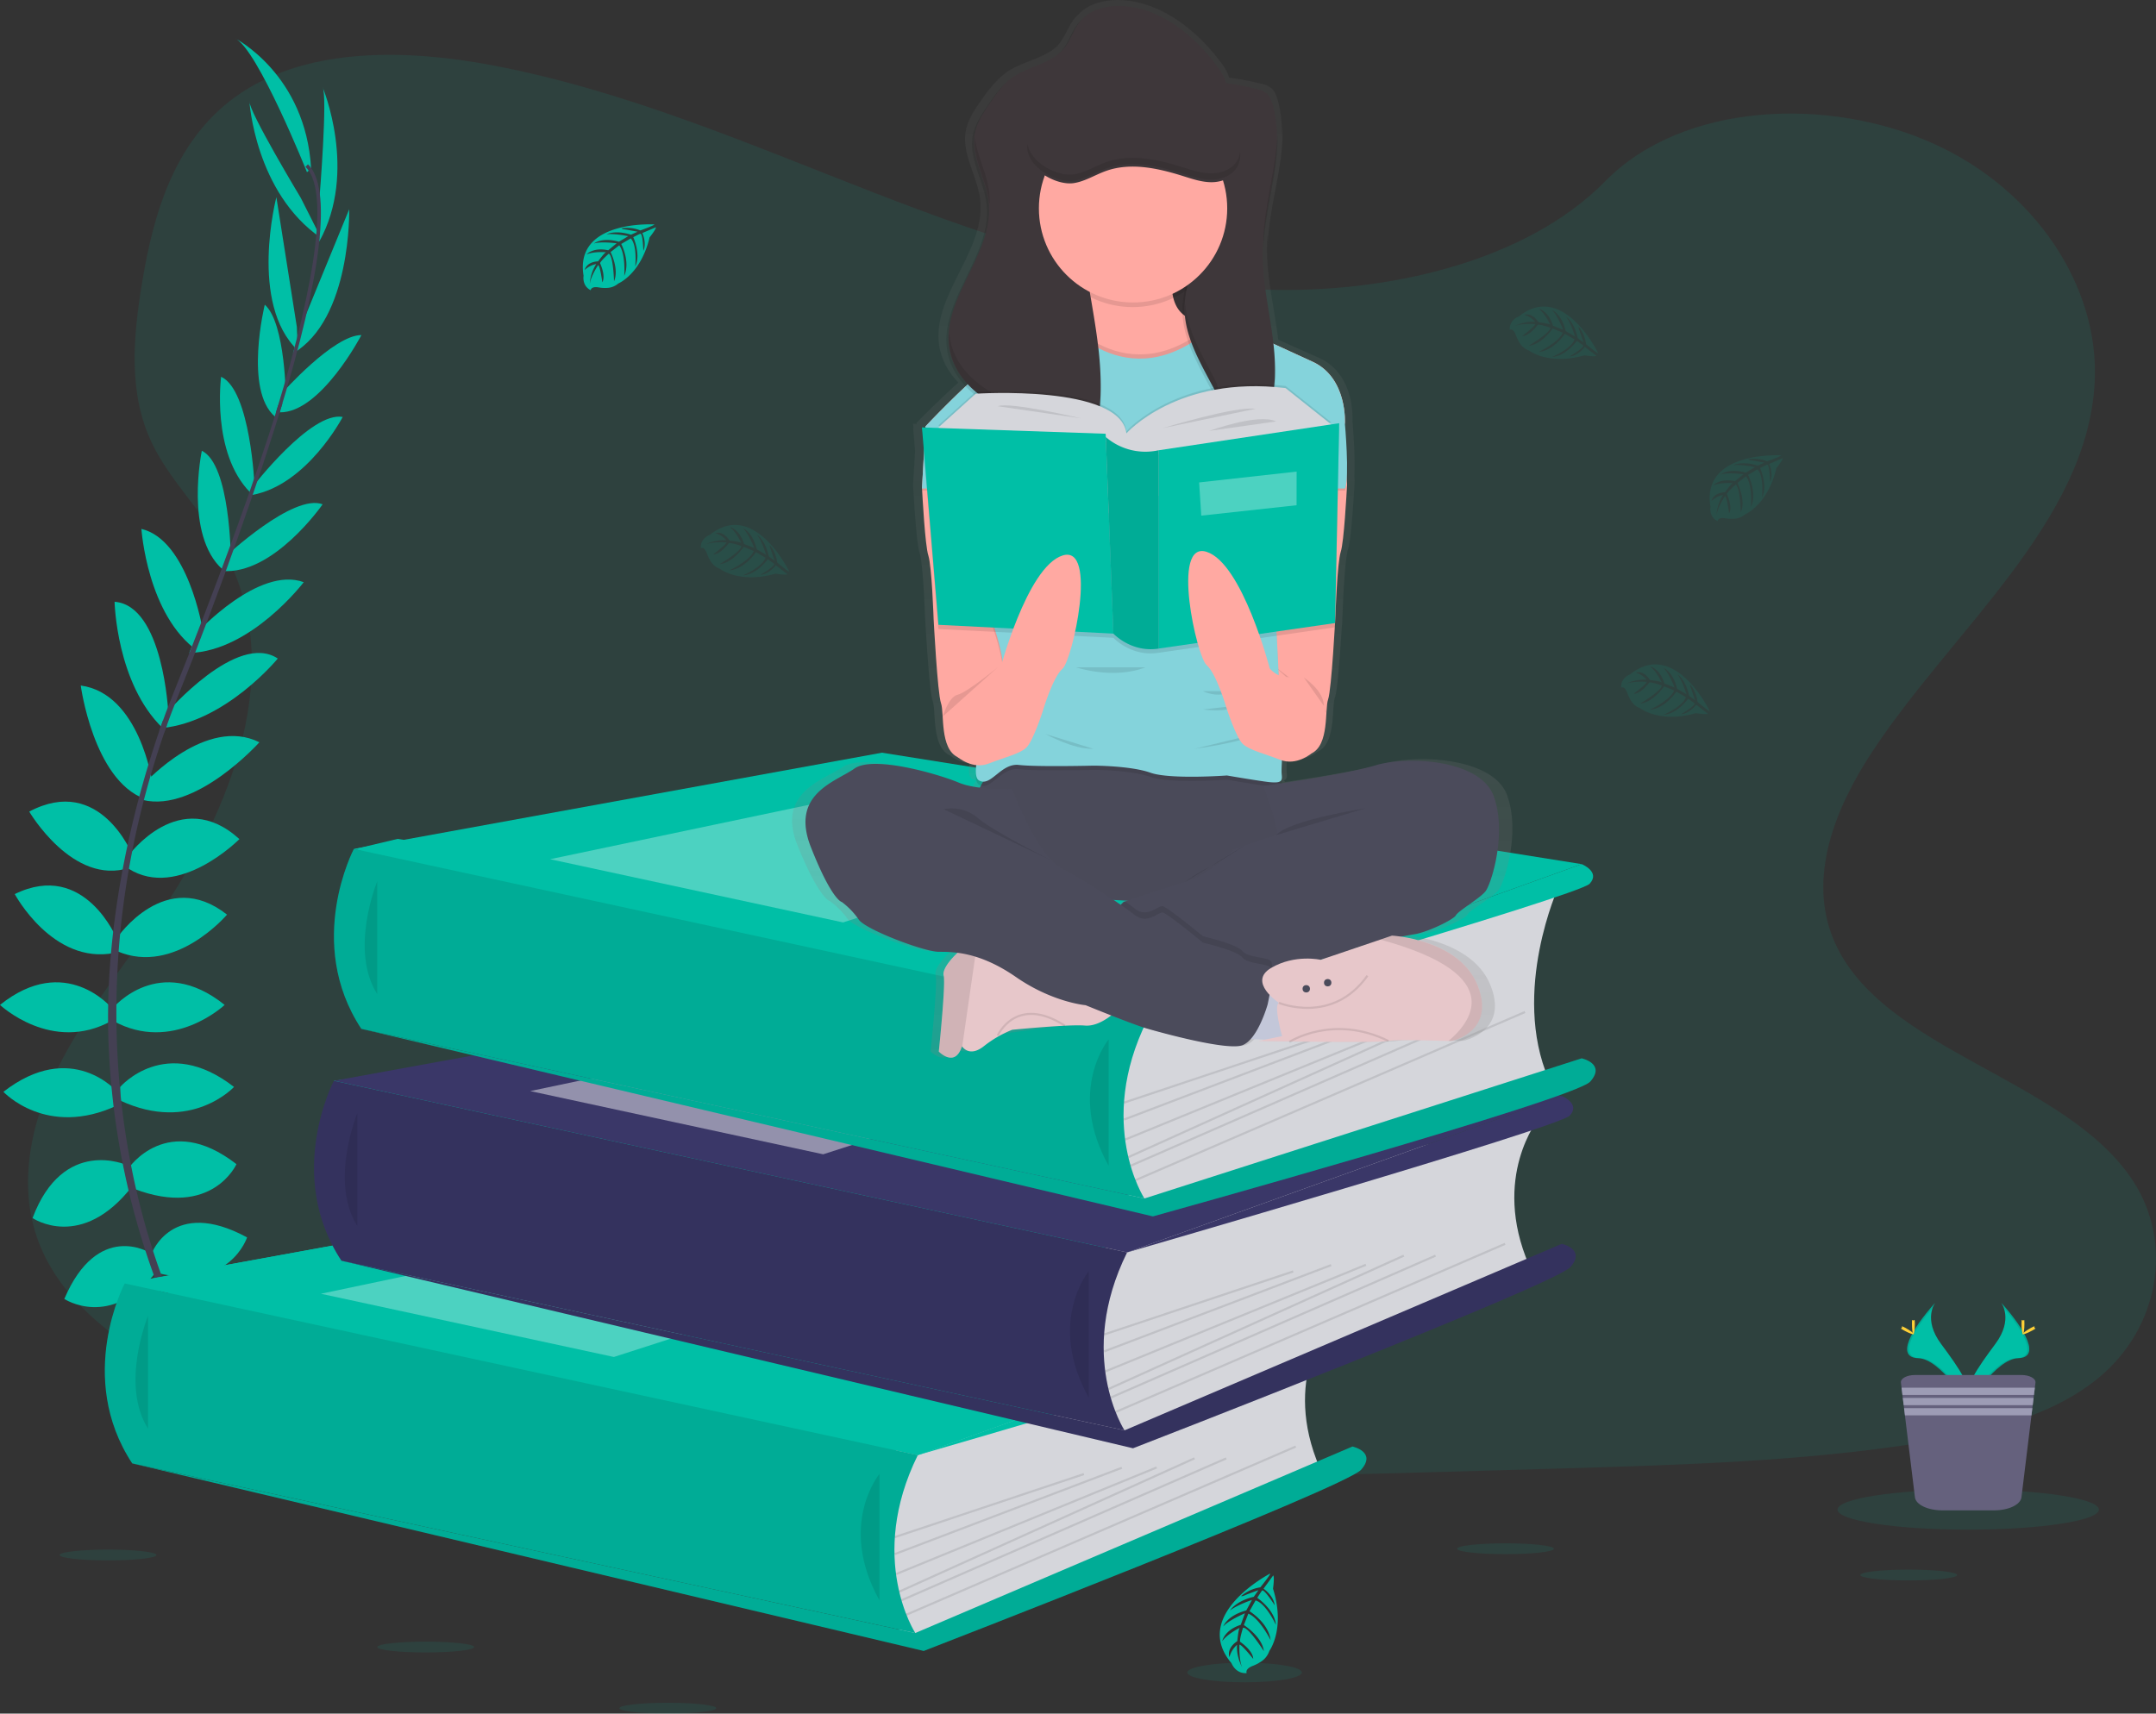 <svg width="1022.84" height="813.16" xmlns="http://www.w3.org/2000/svg">
 <rect width="100%" height="100%" fill="#333333" stroke="none"/>
 <defs>
  <linearGradient y2="-0" x2="0.5" y1="1" x1="0.5" id="3cf802be-0480-4c68-848a-073112220499">
   <stop stop-opacity="0.25" stop-color="gray" offset="0"/>
   <stop stop-opacity="0.12" stop-color="gray" offset="0.54"/>
   <stop stop-opacity="0.1" stop-color="gray" offset="1"/>
  </linearGradient>
 </defs>
 <title>book lover</title>
 <g>
  <title>Layer 1</title>
  <path id="svg_1" opacity="0.1" fill="#00bfa6" d="m599.86,137.42c-64.72,-2.25 -126.37,-23.14 -185.23,-46s-117.16,-48.19 -180.33,-60.3c-40.63,-7.79 -87.1,-8.89 -119.83,12.89c-31.51,21 -41.69,57.15 -47.16,90.73c-4.12,25.26 -6.54,51.84 4.75,75.49c7.83,16.42 21.74,30.22 31.35,46c33.47,54.72 9.82,122.2 -26.45,175.63c-17,25.07 -36.75,49 -49.87,75.66s-19.2,57.25 -7.72,84.47c11.39,27 38.52,47.24 67.9,61.49c59.69,28.95 130,37.23 198.61,41.92c151.83,10.39 304.46,5.89 456.69,1.39c56.34,-1.67 112.92,-3.36 168.34,-12.07c30.78,-4.84 62.55,-12.51 84.9,-31.05c28.36,-23.53 35.39,-63.38 16.39,-92.88c-31.89,-49.49 -120,-61.78 -142.32,-114.9c-12.26,-29.23 0.34,-61.79 18.16,-88.91c38.24,-58.16 102.33,-109.19 105.71,-175.67c2.32,-45.67 -28.5,-91.39 -76.14,-113c-49.93,-22.73 -119.19,-19.85 -156.01,17.64c-37.94,38.63 -104.6,53.45 -161.74,51.47z"/>
  <polygon id="svg_2" fill="#00bfa6" points="435.45 690.5 93.17 688.83 59.16 609.06 179.42 600.33 158.46 512.87 396.32 482.04 168.55 402.86 188.67 398.08 554.92 457.83 534.75 594.32 505.92 669.33 435.45 690.5"/>
  <path id="svg_3" fill="#00bfa6" d="m98.42,655.42s21,-3.36 33.6,11.48c0,0 -9.24,7.28 -29.12,-2.8l-4.48,-8.68z"/>
  <path id="svg_4" fill="#00bfa6" d="m96.22,655.09s-13.4,16.49 -6.8,34.85c0,0 10.92,-4.37 12.11,-26.63l-5.31,-8.22z"/>
  <path id="svg_5" fill="#00bfa6" d="m84.18,627.98s8.4,-15.41 42,6.16c0,0 -4.48,10.36 -19.32,9.52s-18.76,-7.56 -22.68,-15.68z"/>
  <path id="svg_6" fill="#00bfa6" d="m82.01,626.87s-17.43,-2 -19.12,37.9c0,0 11.05,2.29 18.9,-10.33s4.63,-19.7 0.22,-27.57z"/>
  <path id="svg_7" fill="#00bfa6" d="m71.86,595.04s9.8,-27.16 45.36,-7.84c0,0 -8.12,24.92 -41.72,17.08l-3.64,-9.24z"/>
  <path id="svg_8" fill="#00bfa6" d="m60.94,554.44s18.48,-27.44 51.24,-2c0,0 -11.48,25.76 -48.44,11.76l-2.8,-9.76z"/>
  <path id="svg_9" fill="#00bfa6" d="m57.02,515.8s21.56,-25.21 54,0c0,0 -20.44,22.12 -54,6.44l0,-6.44z"/>
  <path id="svg_10" fill="#00bfa6" d="m53.66,478.27s21.84,-26.32 52.92,-1.4c0,0 -24.64,23.24 -52.92,7.56l0,-6.16z"/>
  <path id="svg_11" fill="#00bfa6" d="m55.62,444.95s23,-33.88 52.08,-10.92c0,0 -24.64,29.12 -52.08,17.36l0,-6.44z"/>
  <path id="svg_12" fill="#00bfa6" d="m60.94,406.03s24.36,-33.6 52.64,-7.84c0,0 -28.84,29.12 -52.64,14l0,-6.16z"/>
  <path id="svg_13" fill="#00bfa6" d="m69.06,371.24s28.84,-31.58 54,-19c0,0 -30.05,33.54 -55.26,27.38l1.26,-8.38z"/>
  <path id="svg_14" fill="#00bfa6" d="m79.14,338.26s33.28,-38.68 52.64,-25.76c0,0 -24.52,30 -55,33l2.36,-7.24z"/>
  <path id="svg_15" fill="#00bfa6" d="m93.69,300.01s29.13,-31.58 50.41,-23.74c0,0 -24.92,32.76 -54.32,33.6l3.91,-9.86z"/>
  <path id="svg_16" fill="#00bfa6" d="m106.86,264.23s32.2,-30.24 46.2,-24.92c0,0 -23.24,33.6 -47.6,31.64l1.4,-6.72z"/>
  <path id="svg_17" fill="#00bfa6" d="m119.74,231.19s27.72,-36.13 42.85,-33.33c0,0 -16.81,32.21 -42.85,37l0,-3.67z"/>
  <path id="svg_18" fill="#00bfa6" d="m133.72,186.64s24.5,-27.69 37.74,-27.63c0,0 -19.34,37 -38.75,36.66l1.01,-9.03z"/>
  <path id="svg_19" fill="#00bfa6" d="m142,156.98l23.67,-57.68s1.18,52.14 -26.68,68.38l3.01,-10.7z"/>
  <path id="svg_20" fill="#00bfa6" d="m151.61,93.37s3.92,-48.17 1.4,-52.09c0,0 16.92,40.05 -1.56,73.37l0.16,-21.28z"/>
  <path id="svg_21" fill="#00bfa6" d="m70.94,594.4s-24.54,-15.21 -40.43,22c0,0 21.84,14.5 43.32,-12.51l-2.89,-9.49z"/>
  <path id="svg_22" fill="#00bfa6" d="m60.15,552.89s-30.1,-13.73 -44.7,25.12c0,0 23.25,16 47.44,-15.3l-2.74,-9.82z"/>
  <path id="svg_23" fill="#00bfa6" d="m55.62,518.11s-21.56,-25.21 -54,0c0,0 20.44,22.12 54,6.44l0,-6.44z"/>
  <path id="svg_24" fill="#00bfa6" d="m52.92,478.27s-21.84,-26.32 -52.92,-1.4c0,0 24.64,23.24 52.92,7.56l0,-6.16z"/>
  <path id="svg_25" fill="#00bfa6" d="m55.62,445.91s-15.32,-37.95 -48.62,-21.63c0,0 18,33.65 47.26,27.93l1.36,-6.3z"/>
  <path id="svg_26" fill="#00bfa6" d="m62.87,405.84s-15.23,-38.61 -49,-20.71c0,0 20.68,35.39 47.5,26.67l1.5,-5.96z"/>
  <path id="svg_27" fill="#00bfa6" d="m72.31,371.43s-6,-42.33 -34,-46.12c0,0 5.94,44.64 30.23,53.75l3.77,-7.63z"/>
  <path id="svg_28" fill="#00bfa6" d="m79.85,338.34s-2.34,-51 -25.49,-52.78c0,0 0.78,38.71 22.88,60l2.61,-7.22z"/>
  <path id="svg_29" fill="#00bfa6" d="m96.09,298.58s-6.9,-42.41 -29,-47.59c0,0 2.74,41.07 26.81,58l2.19,-10.41z"/>
  <path id="svg_30" fill="#00bfa6" d="m109.48,264.58s-0.23,-44.18 -13.73,-50.67c0,0 -8.37,40 9.82,56.31l3.91,-5.64z"/>
  <path id="svg_31" fill="#00bfa6" d="m120.77,230.69s-1.89,-45.49 -15.87,-51.9c0,0 -4.78,36 13.78,54.88l2.09,-2.98z"/>
  <path id="svg_32" fill="#00bfa6" d="m135.67,190.27s-0.08,-37 -10.06,-45.68c0,0 -9.92,40.53 4.85,53.12l5.21,-7.44z"/>
  <path id="svg_33" fill="#00bfa6" d="m140.83,155.16l-9.71,-61.58s-13.19,50.46 10.17,72.7l-0.46,-11.12z"/>
  <path id="svg_34" fill="#00bfa6" d="m142.72,93.95s-24.92,-41.4 -24.41,-46c0,0 2.65,43.39 34,65l-9.59,-19z"/>
  <path id="svg_35" fill="#00bfa6" d="m145.64,81.72s-23.52,-58.8 -34.16,-63.56c0,0 33.6,17.08 36.12,61.88l-1.96,1.68z"/>
  <path id="svg_36" fill="#444053" d="m132.59,196.02l-1.61,-0.49c19.85,-64.73 24.8,-106 13.95,-116.35l1.15,-1.22c11.51,10.92 6.84,51.74 -13.49,118.06z"/>
  <path id="svg_37" fill="#444053" d="m77.93,347.58l-2.38,-0.85c2.11,-5.93 4.38,-11.95 6.76,-17.88c20.72,-51.64 38.36,-99.68 49.67,-136.56l2.07,-1c-11.33,36.95 -28.66,86.83 -49.4,138.54c-2.37,5.82 -4.63,11.81 -6.72,17.75z"/>
  <path id="svg_38" fill="#444053" d="m128.01,703.86c-0.32,-0.35 -32.49,-36.58 -54.92,-98.43a364.18,364.18 0 0 1 -21.67,-112.78c-1.54,-48.13 8.56,-101.87 25.86,-150.69l1.88,2.2c-38.84,109.57 -23.41,203.46 -2.94,260c22.19,61.29 54,97.12 54.31,97.48l-2.52,2.22z"/>
  <path id="svg_39" fill="#d5d6db" d="m630.73,626.94s-22.67,27.67 -4.67,69.5l-181,78.5l-17.37,3.64l-8,-35l5.35,-44.17l0,-24.14l205.69,-48.33z"/>
  <polygon id="svg_40" fill="#00bfa6" points="59.16 609.06 309.68 563.39 641.63 616.27 435.45 690.5 59.16 609.06"/>
  <polygon id="svg_41" fill="#00bfa6" points="59.16 609.06 309.68 563.39 641.63 616.27 435.45 690.5 59.16 609.06"/>
  <path id="svg_42" fill="#00bfa6" d="m59.16,609.05s-23.43,44.39 3.57,85.39l371.5,80.5s-23.06,-35.36 1.19,-84.44l-376.26,-81.45z"/>
  <path id="svg_43" opacity="0.1" d="m59.16,609.05s-23.43,44.39 3.57,85.39l371.5,80.5s-23.06,-35.36 1.19,-84.44l-376.26,-81.45z"/>
  <path id="svg_44" opacity="0.1" d="m70.23,624.44s-13.39,32.48 0,53.5"/>
  <path id="svg_45" fill="#00bfa6" d="m434.23,774.94l207.4,-88.5s11.6,2.5 4.1,11s-207.5,86 -207.5,86l-375.5,-89l371.5,80.5z"/>
  <path id="svg_46" opacity="0.1" d="m434.23,774.94l207.4,-88.5s11.6,2.5 4.1,11s-207.5,86 -207.5,86l-375.5,-89l371.5,80.5z"/>
  <path id="svg_47" opacity="0.1" d="m417.23,699.44s-20,24 0,60"/>
  <rect id="svg_48" opacity="0.1" transform="rotate(-18.45 -299.77,172.15) " height="1" width="94.57" y="929.51" x="210.91"/>
  <rect id="svg_49" opacity="0.1" transform="rotate(-20.82 -321.85,207.81) " height="1" width="115.23" y="967.67" x="187.5"/>
  <rect id="svg_50" opacity="0.1" transform="rotate(-22.26 -335.51,231.58) " height="1" width="133.56" y="996.19" x="173.19"/>
  <rect id="svg_51" opacity="0.1" transform="rotate(-24.31 -352.49,265.59) " height="1" width="153.74" y="1032.12" x="155.88"/>
  <rect id="svg_52" opacity="0.1" transform="rotate(-23.61 -346.96,258.59) " height="1" width="168.15" y="1027.23" x="162.25"/>
  <rect id="svg_53" opacity="0.1" transform="rotate(-23.36 -343.72,261.93) " height="1" width="201.22" y="1031.19" x="166.61"/>
  <polygon id="svg_54" opacity="0.3" fill="#fff" points="152.23 613.94 328.23 576.94 435.45 597.44 291.23 643.94 152.23 613.94"/>
  <path id="svg_55" fill="#00bfa6" d="m641.63,616.27s9.1,3.67 3.76,9.34s-209.97,64.89 -209.97,64.89l206.21,-74.23z"/>
  <path id="svg_56" fill="#d5d6db" d="m730.02,530.76s-22.66,27.66 -4.66,69.5l-181,78.5l-17.37,3.66l-8,-35l5.43,-44.16l0,-24.17l205.6,-48.33z"/>
  <polygon id="svg_57" fill="#3a3768" points="158.46 512.87 408.97 467.21 740.93 520.09 534.75 594.32 158.46 512.87"/>
  <path id="svg_58" fill="#3a3768" d="m158.42,512.87s-23.44,44.39 3.56,85.39l371.5,80.5s-23.05,-35.39 1.23,-84.45l-376.29,-81.44z"/>
  <path id="svg_59" opacity="0.1" d="m158.42,512.87s-23.44,44.39 3.56,85.39l371.5,80.5s-23.05,-35.39 1.23,-84.45l-117.48,-25.43l-258.81,-56.01z"/>
  <path id="svg_60" opacity="0.1" d="m169.52,528.26s-13.38,32.47 0,53.5"/>
  <path id="svg_61" fill="#3a3768" d="m533.52,678.76l207.41,-88.5s11.59,2.5 4.09,11s-207.5,86 -207.5,86l-375.5,-89l371.5,80.5z"/>
  <path id="svg_62" opacity="0.1" d="m533.52,678.76l207.41,-88.5s11.59,2.5 4.09,11s-207.5,86 -207.5,86l-375.5,-89l371.5,80.5z"/>
  <path id="svg_63" opacity="0.1" d="m516.52,603.26s-20,24 0,60"/>
  <rect id="svg_64" opacity="0.1" transform="rotate(-18.45 -264.22,198.64) " height="1" width="94.57" y="859.82" x="345.75"/>
  <rect id="svg_65" opacity="0.1" transform="rotate(-20.82 -281.17,236.83) " height="1" width="115.23" y="900.51" x="327.48"/>
  <rect id="svg_66" opacity="0.1" transform="rotate(-22.26 -291.68,262.02) " height="1" width="133.56" y="930.45" x="316.32"/>
  <rect id="svg_67" opacity="0.1" transform="rotate(-24.31 -304.07,297.94) " height="1" width="153.74" y="968.28" x="303.59"/>
  <rect id="svg_68" opacity="0.1" transform="rotate(-23.61 -300.13,290.3) " height="1" width="168.15" y="962.75" x="308.38"/>
  <rect id="svg_69" opacity="0.1" transform="rotate(-23.36 -297.44,293.41) " height="1" width="201.22" y="966.48" x="312.19"/>
  <polygon id="svg_70" opacity="0.45" fill="#fff" points="251.53 517.76 427.53 480.76 534.75 501.26 390.53 547.76 251.53 517.76"/>
  <path id="svg_71" fill="#3a3768" d="m740.93,520.09s9.09,3.67 3.76,9.33s-209.94,64.89 -209.94,64.89l206.18,-74.22z"/>
  <path id="svg_72" fill="#d5d6db" d="m739.42,420.73s-22.67,49.67 -4.67,91.5l-181,56.5l-17.33,3.67l-8,-35l5.35,-44.17l0,-24.17l205.65,-48.33z"/>
  <polygon id="svg_73" fill="#00bfa6" points="167.89 402.85 418.41 357.18 750.37 410.06 544.18 484.29 167.89 402.85"/>
  <path id="svg_74" fill="#00bfa6" d="m167.89,402.84s-23.47,44.39 3.53,85.39l371.5,80.5s-23.06,-35.39 1.22,-84.44l-376.25,-81.45z"/>
  <path id="svg_75" opacity="0.1" d="m167.89,402.84s-23.47,44.39 3.53,85.39l371.5,80.5s-23.06,-35.39 1.22,-84.44l-376.25,-81.45z"/>
  <path id="svg_76" opacity="0.1" d="m178.96,418.23s-13.39,32.48 0,53.5"/>
  <path id="svg_77" fill="#00bfa6" d="m542.96,568.73l207.4,-66.5s11.6,2.5 4.1,11s-207.5,64 -207.5,64l-375.5,-89l371.5,80.5z"/>
  <path id="svg_78" opacity="0.1" d="m542.96,568.73l207.4,-66.5s11.6,2.5 4.1,11s-207.5,64 -207.5,64l-375.5,-89l371.5,80.5z"/>
  <path id="svg_79" opacity="0.1" d="m525.96,493.23s-20,24 0,60"/>
  <rect id="svg_80" opacity="0.1" transform="rotate(-18.45 -228.91,195.97) " height="1" width="94.57" y="747.12" x="390.5"/>
  <rect id="svg_81" opacity="0.1" transform="rotate(-20.82 -241.44,233) " height="1" width="115.23" y="786.65" x="376.64"/>
  <rect id="svg_82" opacity="0.1" transform="rotate(-22.26 -249.3,257.4) " height="1" width="133.56" y="815.8" x="368.13"/>
  <rect id="svg_83" opacity="0.1" transform="rotate(-24.31 -257.94,292.06) " height="1" width="153.74" y="852.38" x="359.16"/>
  <rect id="svg_84" opacity="0.1" transform="rotate(-23.61 -255.27,284.87) " height="1" width="168.15" y="847.3" x="362.68"/>
  <rect id="svg_85" opacity="0.1" transform="rotate(-23.36 -253.04,288.14) " height="1" width="201.22" y="851.19" x="366.03"/>
  <polygon id="svg_86" opacity="0.3" fill="#fff" points="260.96 407.73 436.96 370.73 544.18 391.23 399.96 437.73 260.96 407.73"/>
  <path id="svg_87" fill="#00bfa6" d="m750.36,410.06s9.1,3.67 3.76,9.34s-209.94,64.89 -209.94,64.89l206.18,-74.23z"/>
  <path id="svg_88" fill="#00bfa6" d="m310.42,106.5s-38,-2.29 -33.56,24.37c0,0 -0.89,4.71 3.38,6.85c0,0 0.07,-2 3.9,-1.31a17.05,17.05 0 0 0 4.14,0.2a8.62,8.62 0 0 0 5.05,-2.08l0,0s10.69,-4.42 14.85,-21.9c0,0 3.08,-3.81 3,-4.79l-6.44,2.74s2.19,4.63 0.47,8.48c0,0 -0.21,-8.31 -1.45,-8.12c-0.25,0 -3.33,1.61 -3.33,1.61s3.77,8.07 0.92,13.93c0,0 1.08,-9.94 -2.1,-13.35l-4.52,2.64s4.41,8.33 1.42,15.13c0,0 0.77,-10.43 -2.37,-14.49l-4.1,3.2s4.15,8.21 1.62,13.85c0,0 -0.33,-12.14 -2.5,-13.06c0,0 -3.59,3.16 -4.13,4.46c0,0 2.84,6 1.07,9.11c0,0 -1.07,-8.09 -2,-8.13c0,0 -3.57,5.36 -3.94,9a19.46,19.46 0 0 1 3.07,-9.54a10.71,10.71 0 0 0 -5.46,2.83s0.55,-3.79 6.35,-4.12c0,0 2.95,-4.07 3.74,-4.31c0,0 -5.77,-0.49 -9.26,1.06c0,0 3.08,-3.57 10.31,-2l4,-3.3s-7.58,-1 -10.8,0.11c0,0 3.71,-3.16 11.89,-0.86l4.41,-2.63s-6.47,-1.39 -10.32,-0.89c0,0 4.06,-2.19 11.61,0.18l3.14,-1.41s-4.73,-0.93 -6.12,-1.08s-1.46,-0.53 -1.46,-0.53a16.51,16.51 0 0 1 8.9,1s6.75,-2.43 6.62,-2.85z"/>
  <path id="svg_89" opacity="0.1" fill="#00bfa6" d="m845.02,216.08s-38,-2.29 -33.56,24.37c0,0 -0.89,4.71 3.38,6.85c0,0 0.07,-2 3.9,-1.31a17.62,17.62 0 0 0 4.14,0.2a8.59,8.59 0 0 0 5,-2.08l0,0s10.7,-4.42 14.85,-21.9c0,0 3.08,-3.81 3,-4.79l-6.42,2.74s2.19,4.63 0.47,8.48c0,0 -0.21,-8.31 -1.44,-8.12c-0.25,0 -3.34,1.61 -3.34,1.61s3.77,8.07 0.93,13.93c0,0 1.08,-9.94 -2.11,-13.35l-4.52,2.64s4.41,8.33 1.42,15.13c0,0 0.77,-10.43 -2.37,-14.49l-4.09,3.2s4.14,8.21 1.61,13.85c0,0 -0.33,-12.14 -2.5,-13.06c0,0 -3.58,3.16 -4.13,4.46c0,0 2.84,6 1.08,9.11c0,0 -1.08,-8.09 -2,-8.13c0,0 -3.57,5.36 -3.94,9a19.4,19.4 0 0 1 3.08,-9.54a10.76,10.76 0 0 0 -5.47,2.83s0.56,-3.79 6.35,-4.12c0,0 2.95,-4.07 3.74,-4.32c0,0 -5.76,-0.48 -9.26,1.07c0,0 3.08,-3.57 10.31,-2l4,-3.3s-7.59,-1 -10.8,0.11c0,0 3.7,-3.16 11.89,-0.86l4.4,-2.63s-6.47,-1.39 -10.32,-0.89c0,0 4.06,-2.19 11.61,0.18l3.15,-1.41s-4.74,-0.93 -6.13,-1.08s-1.46,-0.53 -1.46,-0.53a16.39,16.39 0 0 1 8.9,1s6.77,-2.43 6.65,-2.85z"/>
  <path id="svg_90" opacity="0.1" fill="#00bfa6" d="m374.42,271.2s-16.56,-34.33 -37.64,-17.41c0,0 -4.55,1.52 -4.33,6.29c0,0 1.75,-0.91 3,2.77a17.72,17.72 0 0 0 1.84,3.7a8.63,8.63 0 0 0 4.29,3.4l0,0s9.07,7.18 26.36,2.28c0,0 4.83,0.83 5.62,0.25l-5.52,-4.27s-3,4.17 -7.18,4.54c0,0 7.16,-4.23 6.39,-5.21c-0.16,-0.2 -3,-2.13 -3,-2.13s-5.21,7.23 -11.71,7.6c0,0 9.2,-3.9 10.62,-8.35l-4.5,-2.66s-5.13,7.92 -12.52,8.62c0,0 9.48,-4.41 11.49,-9.13l-4.78,-2s-5.15,7.62 -11.31,8.17c0,0 10.44,-6.21 10.18,-8.56c0,0 -4.51,-1.58 -5.91,-1.43c0,0 -3.82,5.39 -7.42,5.39c0,0 6.53,-4.89 6.13,-5.68c0,0 -6.42,-0.5 -9.8,1a19.47,19.47 0 0 1 9.83,-2a10.77,10.77 0 0 0 -5.14,-3.39s3.58,-1.36 6.69,3.53c0,0 5,0.59 5.59,1.16c0,0 -2.39,-5.26 -5.44,-7.55c0,0 4.62,0.93 6.73,8l4.85,1.92s-2.79,-7.12 -5.36,-9.37c0,0 4.56,1.69 6.55,10l4.44,2.56s-1.93,-6.33 -4.25,-9.44c0,0 3.89,2.48 5.5,10.22l2.77,2.06s-1.5,-4.59 -2,-5.87s-0.25,-1.54 -0.25,-1.54a16.41,16.41 0 0 1 3.48,8.25s5.35,4.58 5.71,4.28z"/>
  <path id="svg_91" opacity="0.1" fill="#00bfa6" d="m758.2,167.58s-16.55,-34.33 -37.64,-17.41c0,0 -4.54,1.52 -4.33,6.29c0,0 1.76,-0.9 3,2.77a17.34,17.34 0 0 0 1.85,3.71a8.58,8.58 0 0 0 4.28,3.39l0,0s9.08,7.18 26.36,2.29c0,0 4.83,0.82 5.63,0.24l-5.49,-4.28s-3,4.18 -7.17,4.55c0,0 7.15,-4.24 6.38,-5.22c-0.16,-0.2 -3,-2.13 -3,-2.13s-5.2,7.23 -11.71,7.6c0,0 9.21,-3.9 10.63,-8.34l-4.57,-2.64s-5.12,7.91 -12.52,8.62c0,0 9.48,-4.42 11.5,-9.14l-4.79,-2s-5.15,7.63 -11.3,8.17c0,0 10.43,-6.21 10.17,-8.55c0,0 -4.5,-1.59 -5.9,-1.43c0,0 -3.82,5.38 -7.43,5.38c0,0 6.54,-4.89 6.14,-5.68c0,0 -6.42,-0.5 -9.81,1a19.46,19.46 0 0 1 9.83,-2a10.71,10.71 0 0 0 -5.13,-3.39s3.58,-1.36 6.69,3.53c0,0 5,0.6 5.59,1.17c0,0 -2.39,-5.27 -5.45,-7.56c0,0 4.62,0.94 6.73,8.05l4.86,1.92s-2.79,-7.13 -5.36,-9.38c0,0 4.56,1.69 6.54,10l4.45,2.56s-1.94,-6.32 -4.26,-9.44c0,0 3.9,2.48 5.5,10.22l2.77,2.06s-1.49,-4.59 -2,-5.87s-0.25,-1.53 -0.25,-1.53a16.45,16.45 0 0 1 3.47,8.25s5.43,4.54 5.74,4.22z"/>
  <path id="svg_92" opacity="0.1" fill="#00bfa6" d="m811.09,337.39s-16.55,-34.34 -37.67,-17.42c0,0 -4.54,1.52 -4.33,6.29c0,0 1.76,-0.9 3,2.77a17.33,17.33 0 0 0 1.84,3.71a8.58,8.58 0 0 0 4.28,3.39l0,0s9.08,7.19 26.37,2.29c0,0 4.82,0.83 5.62,0.24l-5.52,-4.27s-3,4.18 -7.18,4.55c0,0 7.15,-4.24 6.38,-5.22c-0.16,-0.2 -3,-2.13 -3,-2.13s-5.2,7.23 -11.71,7.61c0,0 9.21,-3.91 10.63,-8.35l-4.51,-2.66s-5.12,7.92 -12.52,8.62c0,0 9.48,-4.42 11.5,-9.14l-4.79,-2s-5.15,7.62 -11.3,8.17c0,0 10.44,-6.21 10.18,-8.56c0,0 -4.51,-1.59 -5.91,-1.43c0,0 -3.82,5.38 -7.43,5.38c0,0 6.54,-4.89 6.14,-5.68c0,0 -6.42,-0.5 -9.81,1a19.52,19.52 0 0 1 9.84,-2a10.69,10.69 0 0 0 -5.14,-3.39s3.58,-1.37 6.69,3.53c0,0 5,0.59 5.59,1.16c0,0 -2.39,-5.26 -5.44,-7.56c0,0 4.62,0.94 6.73,8.05l4.85,1.92s-2.79,-7.13 -5.36,-9.37c0,0 4.56,1.68 6.54,10l4.45,2.55s-1.94,-6.32 -4.26,-9.44c0,0 3.9,2.48 5.51,10.23l2.77,2s-1.5,-4.59 -2,-5.87s-0.25,-1.53 -0.25,-1.53a16.35,16.35 0 0 1 3.47,8.25s5.44,4.61 5.75,4.31z"/>
  <ellipse id="svg_93" opacity="0.1" fill="#00bfa6" ry="2.57" rx="22.99" cy="781.59" cx="201.95"/>
  <ellipse id="svg_94" opacity="0.1" fill="#00bfa6" ry="2.57" rx="22.99" cy="737.91" cx="51.24"/>
  <ellipse id="svg_95" opacity="0.1" fill="#00bfa6" ry="2.57" rx="22.99" cy="810.6" cx="316.83"/>
  <ellipse id="svg_96" opacity="0.1" fill="#00bfa6" ry="2.57" rx="22.99" cy="747.41" cx="905.53"/>
  <ellipse id="svg_97" opacity="0.1" fill="#00bfa6" ry="2.57" rx="22.99" cy="734.94" cx="714.22"/>
  <ellipse id="svg_98" opacity="0.1" fill="#00bfa6" ry="4.67" rx="27.19" cy="793.66" cx="590.46"/>
  <path id="svg_99" fill="#00bfa6" d="m602.59,746.72s-37.86,19.56 -18.3,42.6c0,0 1.84,5 7.16,4.65c0,0 -1.06,-1.94 3,-3.49a19.51,19.51 0 0 0 4.09,-2.17a9.61,9.61 0 0 0 3.66,-4.89l0,0s7.74,-10.36 1.74,-29.53c0,0 0.78,-5.42 0.1,-6.3l-4.6,6.31s4.75,3.19 5.3,7.88c0,0 -5,-7.87 -6,-7c-0.22,0.18 -2.28,3.45 -2.28,3.45s8.24,5.59 8.85,12.85c0,0 -4.64,-10.17 -9.65,-11.62l-2.87,5.12s9,5.48 10,13.72c0,0 -5.23,-10.45 -10.57,-12.56l-2.11,5.41s8.68,5.52 9.48,12.38c0,0 -7.26,-11.47 -9.87,-11.11c0,0 -1.64,5.08 -1.42,6.65c0,0 6.13,4.1 6.24,8.13c0,0 -5.66,-7.15 -6.53,-6.68c0,0 -0.36,7.19 1.38,10.93c0,0 -3,-5.34 -2.51,-10.93a12,12 0 0 0 -3.63,5.84s-1.63,-3.95 3.74,-7.59c0,0 0.51,-5.59 1.13,-6.28c0,0 -5.81,2.84 -8.28,6.32c0,0 0.91,-5.19 8.79,-7.77l2,-5.48s-7.88,3.34 -10.31,6.28c0,0 1.75,-5.15 10.93,-7.62l2.72,-5s-7,2.36 -10.42,5c0,0 2.65,-4.43 11.26,-6.47l2.21,-3.15s-5.08,1.81 -6.5,2.46s-1.7,0.33 -1.7,0.33a18.39,18.39 0 0 1 9.11,-4.14s5.01,-6.19 4.66,-6.53z"/>
  <path id="svg_100" fill="url(#3cf802be-0480-4c68-848a-073112220499)" d="m714.96,377.29c-6.54,-17.77 -42.54,-19.44 -58.16,-14.91c-11.1,3.23 -34.5,6.87 -47,8.7l-0.81,-0.77c1.62,-0.48 1.66,-1.66 1.46,-3.41a53.37,53.37 0 0 1 0.1,-6.92c7.66,2.38 14.48,-3.25 14.48,-3.25l0,0c9,-4 6.58,-21.12 8.3,-25.8c1.29,-3.5 2.68,-24.12 3.3,-34.4l0.13,0l0.07,-3.45c0.09,-1.49 0.13,-2.36 0.13,-2.36s0.88,-25.14 2.6,-30.23c1.6,-4.68 2.9,-28.26 3.1,-32c0,-0.32 0,-0.49 0,-0.49l-0.13,-2.18c0.09,-1.59 0.13,-3.36 0.12,-5.22c0,-8.55 -0.89,-19.32 -1,-21.06c0,-0.25 0,-0.55 0,-0.91c0.07,-3.65 -0.39,-21.93 -15.94,-28.84c-5.73,-2.56 -12.62,-5.61 -19.29,-8.58c-1.72,-14.85 -5.65,-29.62 -5.31,-44.58c0,-2.25 0.2,-4.5 0.42,-6.74c0,0.65 -0.07,1.31 -0.08,2c0,1.45 0,2.91 0,4.36c0.59,-18.71 7.66,-37.52 7,-55.83c-0.06,1.79 -0.19,3.59 -0.36,5.39a58.13,58.13 0 0 0 -1.92,-18.39c-0.6,-2.11 -1.41,-4.29 -3.14,-5.7a12.93,12.93 0 0 0 -5.48,-2.17a110.21,110.21 0 0 0 -14.39,-2.68a22.22,22.22 0 0 0 -3.24,-6.29c-10.14,-13.92 -25.16,-27 -42.92,-30c-8.91,-1.5 -19.16,-0.25 -25.22,6.12a18.92,18.92 0 0 0 -1.78,1.8c-3.26,3.89 -4.66,9 -8,12.88c-0.22,0.26 -0.47,0.5 -0.71,0.75c-6.54,5.85 -16.73,7.07 -24,12.32a28.81,28.81 0 0 0 -3.59,3.13a60.88,60.88 0 0 0 -7.84,9.53c-3.27,4.6 -6.63,9.39 -7.67,14.88c-2.09,11 5.4,21.43 6.79,32.5c3.1,24.77 -24.31,46.75 -19.12,71.19a32.6,32.6 0 0 0 8.82,15.83c-10.69,9.68 -19.79,19.07 -19.79,19.07l0,0.56l-1.69,0l0.17,2l-0.17,0l0.93,10.85l-0.93,15.8s0,0.17 0,0.49l0,0.08l0,0.43s0,0.17 0,0.49l0.06,0c0.31,5.79 1.54,26.61 3,31c1.72,5.09 2.59,30.23 2.59,30.23s1.9,35.53 3.64,40.23s-0.73,21.77 8.3,25.8l0,0a19,19 0 0 0 9.07,3.76c-0.46,3.74 -0.17,6.45 1.32,7.3a4.36,4.36 0 0 0 2.1,0.6a22.29,22.29 0 0 0 -1.63,2.85a42.36,42.36 0 0 1 -10.48,-2.47c-9.7,-4 -41.89,-13 -51.24,-6.67s-31.85,12.07 -21.46,37.55s15.23,26.12 15.23,26.12a37,37 0 0 1 8.31,8.35c3.12,4.69 32.19,15.42 39.46,15.42a71.19,71.19 0 0 1 9.25,0.46s-7.89,6.92 -6.84,10.94s-2.4,36.2 -2.4,36.2s8,8.06 11.42,-2.51l0.12,0.16c0.64,0.87 4.1,4.8 10.61,-0.16a59.48,59.48 0 0 1 8.46,-5.36l31.52,-4.46a89.24,89.24 0 0 1 9.87,-0.07c5,0.41 9.91,-2.55 13,-4.84c6.53,2.48 13.87,5.19 17.36,6.18c7.08,2 39.62,10.73 47.23,8a10.57,10.57 0 0 0 4.1,-2.92l7.26,0.23l-3.4,0.68s6.62,0.11 15.62,0.23l-0.38,0.22l11.29,-0.1c16.52,0.15 35.08,0.2 37.52,-0.35c3.82,-0.85 23.67,-0.25 29.52,0l1.63,0s21.81,-4.35 12.81,-26.48c-6.92,-17 -28.19,-21.94 -37.63,-23.3c2.66,-0.53 4.95,-0.94 6.47,-1.18c6.59,-1 19.39,-7 20.43,-9.05s11.77,-8 14.54,-11.39s10.68,-27.42 4.11,-45.19zm-180.65,49.73l-1.07,0.35l-0.72,0.24l-1.38,1.36c-1.1,-0.74 -2.28,-1.52 -3.51,-2.32c2.17,0.13 4.4,0.26 6.68,0.37zm95.31,28.18l0,0z"/>
  <path id="svg_101" fill="#FFA9A2" d="m598.07,321.58s15.3,40 24,36s6.34,-21 8,-25.66s3.5,-40 3.5,-40s0.84,-25 2.5,-30.06c1.54,-4.65 2.79,-28.1 3,-31.79c0,-0.32 0,-0.49 0,-0.49l-1.65,-29l-9.34,-2.33l-21.66,8l-3,17.13l-1.17,6.69l-0.5,2.85l-3.68,88.66z"/>
  <path id="svg_102" opacity="0.1" d="m603.11,314.88s14.6,11.95 19,13s7.1,10.37 7.1,10.37"/>
  <path id="svg_103" fill="#FFA9A2" d="m478.42,323.33s-15.3,40 -24,36s-6.34,-21 -8,-25.66s-3.5,-40 -3.5,-40s-0.84,-25 -2.5,-30.06c-1.54,-4.65 -2.79,-28.1 -3,-31.79c0,-0.32 0,-0.49 0,-0.49l1.66,-29l9.34,-2.33l21.66,8l3,17.13l1.17,6.69l0.5,2.85l3.67,88.66z"/>
  <rect id="svg_104" fill="#3e373a" height="53.23" width="34.15" y="109.27" x="543.9"/>
  <rect id="svg_105" opacity="0.1" height="53.23" width="34.15" y="109.27" x="543.9"/>
  <path id="svg_106" fill="#4b4b5b" d="m472.42,363.17s-11.67,12.83 -7.34,15.16s32.34,46 32.34,46s92,11.33 109.35,-5.67s17,-47.37 17,-47.37s-13.94,3 -15.46,1.37s-9.87,-9.49 -9.87,-9.49s-118.02,-7.16 -126.02,0z"/>
  <path id="svg_107" opacity="0.02" d="m472.42,363.17s-11.67,12.83 -7.34,15.16s32.34,46 32.34,46s92,11.33 109.35,-5.67s17,-47.37 17,-47.37s-13.94,3 -15.46,1.37s-9.87,-9.49 -9.87,-9.49s-118.02,-7.16 -126.02,0z"/>
  <path id="svg_108" fill="#FFA9A2" d="m638.04,201l-30,24l-9.07,0.66l-3.33,0.24l-55.93,4.1l-58,-4.24l-8.63,-0.63l-11,-0.8l-23,-22s16.28,-17.44 30.54,-29.21c5.62,-4.65 10.93,-8.41 14.8,-9.89l0.66,-0.23a16.46,16.46 0 0 0 6.34,-4.42c11.26,-11.61 21.67,-40.26 21.67,-40.26s49.67,-25.66 43.67,8s22.33,25.34 22.33,25.34l9.34,4.26l3.69,1.69l9.41,4.31l21.23,9.74c16.66,7.67 15.28,29.34 15.28,29.34z"/>
  <circle id="svg_109" opacity="0.1" r="44.67" cy="101.06" cx="537.38"/>
  <path id="svg_110" opacity="0.1" d="m638.11,232.82l-200.69,0c0,-0.32 0,-0.49 0,-0.49l1.66,-29s16.28,-17.44 30.54,-29.21l126,-5l5.86,-6.18l21.23,9.74c16.67,7.66 15.33,29.33 15.33,29.33s2.28,25.11 0.07,30.81z"/>
  <path id="svg_111" fill="#84D3DB" d="m638.11,231.82l-200.69,0c0,-0.32 0,-0.49 0,-0.49l1.66,-29s16.28,-17.44 30.54,-29.21l126,-5l5.86,-6.18l21.23,9.74c16.67,7.66 15.33,29.33 15.33,29.33s2.28,25.11 0.07,30.81z"/>
  <path id="svg_112" opacity="0.1" d="m505.21,150.5s31.66,40.34 73.83,-0.83s4.67,91.83 4.67,91.83l-91,10.8l12.5,-101.8z"/>
  <path id="svg_113" fill="#84D3DB" d="m505.21,152.5s31.66,40.34 73.83,-0.83s4.67,91.83 4.67,91.83l-91,10.8l12.5,-101.8z"/>
  <path id="svg_114" opacity="0.1" d="m592.07,159.58l3.35,51.09l3.59,17l2.74,13s7,100 5,105s1,9 1.42,11.66s-0.42,9.34 -0.09,12.34s0,4.33 -7.66,3.26s-18.34,-2.93 -18.34,-2.93s-27,2 -36.33,-1.33s-27,-3.34 -27,-3.34s-26.67,0.67 -35.33,-0.33s-13.34,10.67 -19,7.33s6.66,-35.66 10.66,-45s-5.33,-33 -5.33,-33l12,-66.57l2.67,-15.09l0,-47.44l0.66,-0.23a16.46,16.46 0 0 0 6.34,-4.42l3,47.74l94,3.34l0,-53.73"/>
  <path id="svg_115" fill="#84D3DB" d="m592.07,157.58l3.35,51.09l3.59,17l2.74,13s7,100 5,105s1,9 1.42,11.66s-0.42,9.34 -0.09,12.34s0,4.33 -7.66,3.26s-18.34,-2.93 -18.34,-2.93s-27,2 -36.33,-1.33s-27,-3.34 -27,-3.34s-26.67,0.67 -35.33,-0.33s-13.34,10.67 -19,7.33s6.66,-35.66 10.66,-45s-5.33,-33 -5.33,-33l12,-66.57l2.67,-15.09l0,-47.44l0.66,-0.23a16.46,16.46 0 0 0 6.34,-4.42l3,47.74l94,3.34l0,-53.73"/>
  <path id="svg_116" opacity="0.1" d="m602.88,50.96c-0.57,-2.09 -1.36,-4.26 -3,-5.66a12.28,12.28 0 0 0 -5.28,-2.16a104.32,104.32 0 0 0 -13.88,-2.66a22.22,22.22 0 0 0 -3,-6.23c-9.8,-13.84 -24.3,-26.89 -41.36,-29.84c-8.93,-1.55 -19.28,-0.16 -25,6.88c-3.14,3.87 -4.49,9 -7.66,12.8c-6.11,7.38 -17.14,8.29 -24.84,14c-4.11,3 -7.09,7.35 -10,11.57c-3.15,4.57 -6.39,9.33 -7.39,14.79c-2,10.91 5.21,21.31 6.54,32.32c3,24.63 -23.4,46.48 -18.41,70.78c2.91,14.17 16,24.15 29.54,29.21c4.77,1.79 10.22,3.57 12.45,8.15c1,2 1.17,4.31 2.11,6.33c3.16,6.74 13.55,7 19.13,2.09s7.34,-12.85 8,-20.26c2.68,-32.36 -10.28,-64.33 -8.77,-96.77c0.45,-9.81 3.21,-20.94 12,-25.38c11.83,-6 26.06,4 39.08,2.09a77.53,77.53 0 0 1 3.74,47.31c-2.07,8.63 -5.65,17 -5.91,25.9c-0.39,13.55 6.92,25.93 13.24,37.91a20.17,20.17 0 0 1 2.67,7.31a17.62,17.62 0 0 1 -1.43,7.65c-3.57,9.61 -9.73,18.53 -10.43,28.76a4.65,4.65 0 0 0 0.75,3.42a4.3,4.3 0 0 0 2.58,1.16c10.8,1.85 20.14,-7.72 25.41,-17.33a81.24,81.24 0 0 0 10.02,-34.52c1.09,-20.36 -6.21,-40.39 -5.76,-60.77c0.52,-23.17 10.99,-46.5 4.86,-68.85z"/>
  <path id="svg_117" fill="#3e373a" d="m603.88,49.96c-0.57,-2.09 -1.36,-4.26 -3,-5.66a12.28,12.28 0 0 0 -5.28,-2.16a104.32,104.32 0 0 0 -13.88,-2.66a22.22,22.22 0 0 0 -3,-6.23c-9.8,-13.84 -24.3,-26.89 -41.36,-29.84c-8.93,-1.55 -19.28,-0.16 -25,6.88c-3.14,3.87 -4.49,9 -7.66,12.8c-6.11,7.38 -17.14,8.29 -24.84,14c-4.11,3 -7.09,7.35 -10,11.57c-3.15,4.57 -6.39,9.33 -7.39,14.79c-2,10.91 5.21,21.31 6.54,32.32c3,24.63 -23.4,46.48 -18.41,70.78c2.91,14.17 16,24.15 29.54,29.21c4.77,1.79 10.22,3.57 12.45,8.15c1,2 1.17,4.31 2.11,6.33c3.16,6.74 13.55,7 19.13,2.09s7.34,-12.85 8,-20.26c2.68,-32.36 -10.28,-64.33 -8.77,-96.77c0.45,-9.81 3.21,-20.94 12,-25.38c11.83,-6 26.06,4 39.08,2.09a77.53,77.53 0 0 1 3.74,47.31c-2.07,8.63 -5.65,17 -5.91,25.9c-0.39,13.55 6.92,25.93 13.24,37.91a20.17,20.17 0 0 1 2.67,7.31a17.62,17.62 0 0 1 -1.43,7.65c-3.57,9.61 -9.73,18.53 -10.43,28.76a4.65,4.65 0 0 0 0.75,3.42a4.3,4.3 0 0 0 2.58,1.16c10.8,1.85 20.14,-7.72 25.41,-17.33a81.24,81.24 0 0 0 10.02,-34.52c1.09,-20.36 -6.21,-40.39 -5.76,-60.77c0.52,-23.17 10.99,-46.5 4.86,-68.85z"/>
  <polygon id="svg_118" fill="#c3c7d9" points="581.79 492.73 621.46 494 615.77 464.58 585.38 467.47 581.79 492.73"/>
  <path id="svg_119" fill="#4b4b5b" d="m704.71,423c-2.67,3.33 -13,9.33 -14,11.33s-13.33,8 -19.67,9s-26.33,5.34 -30,7.67c-2.63,1.68 -23.74,7 -37.61,9.95a106.75,106.75 0 0 1 -11.39,2.05c-6,0.33 -71.66,-22 -71.66,-22l12.66,-13l0.7,-0.24c3.58,-1.21 20.12,-6.8 29.3,-9.46c10.34,-3 22.34,-15.33 22.34,-15.33s17.66,-6 20,-6.67s-6,-23.33 -6,-23.33s38.33,-5.32 53.33,-9.83s49.67,-2.84 56,14.83s-1.29,41.7 -4,45.03z"/>
  <path id="svg_120" fill="#e7c7ca" d="m530.04,479.33s-7.66,8 -15.33,7.34s-34.49,2 -34.49,2a53.77,53.77 0 0 0 -13.51,7.83c-6.27,4.94 -9.6,1 -10.22,0.16l-0.11,-0.16c-3.34,10.51 -11,2.5 -11,2.5s3.33,-32 2.31,-36s6.59,-10.87 6.59,-10.87l9,-2.29l22.8,-5.84l32.67,11.33l11.29,24z"/>
  <path id="svg_121" opacity="0.1" d="m463.24,449.84l-6.75,46.82l-0.11,-0.16c-3.34,10.51 -11,2.5 -11,2.5s3.33,-32 2.31,-36s6.59,-10.87 6.59,-10.87l8.96,-2.29z"/>
  <path id="svg_122" opacity="0.1" d="m510.42,316.66s17.66,6 33,0"/>
  <path id="svg_123" opacity="0.1" d="m570.71,328s7.33,3.66 13,0"/>
  <path id="svg_124" opacity="0.1" d="m570.71,336.68s12.33,1.65 14.67,-1.68"/>
  <path id="svg_125" opacity="0.1" d="m566.71,355.33s23.16,-3 28.91,-7"/>
  <path id="svg_126" opacity="0.1" d="m496.04,348.33s13,7.33 22.67,7"/>
  <path id="svg_127" opacity="0.1" d="m603.42,460.95a106.75,106.75 0 0 1 -11.39,2.05c-6,0.33 -71.66,-22 -71.66,-22l12.66,-13l0.7,-0.24c2,1.41 3.64,2.62 4.81,3.54c5.51,4.34 10.83,-1.33 12.83,-1.33s19.33,14.33 19.33,14.33s16,3.67 18.67,7s12,2.67 13.66,5c0.5,0.72 0.56,2.49 0.39,4.65z"/>
  <path id="svg_128" fill="#4b4b5b" d="m480.22,374.33s-16.18,0.93 -25.51,-3s-40.33,-13 -49.33,-6.63s-30.67,12 -20.67,37.34s14.67,26 14.67,26a36.1,36.1 0 0 1 8,8.3c3,4.67 31,15.33 38,15.33s19.33,0 36.66,12s33,13.34 33,13.34s22,9 28.85,11s38.15,10.66 45.49,8s12,-19.34 12,-19.34s3.33,-15 1.66,-17.33s-11,-1.67 -13.66,-5s-18.67,-7 -18.67,-7s-17.29,-14.34 -19.29,-14.34s-7.32,5.66 -12.83,1.33a292.69,292.69 0 0 0 -34.51,-22c-12.66,-6.67 -23.86,-38 -23.86,-38z"/>
  <path id="svg_129" opacity="0.1" d="m447.69,384a19.1,19.1 0 0 1 16.39,4.33c8,6.67 34.92,20.06 34.92,20.06"/>
  <path id="svg_130" opacity="0.1" d="m647.71,383.58s-35.67,5.4 -42.33,12.73"/>
  <path id="svg_131" fill="#e7c7ca" d="m688.71,494l-1.57,0c-5.64,-0.2 -24.75,-0.8 -28.43,0c-4.33,1 -61.67,0 -61.67,0l11.21,-2.33s-4.16,-14.58 -1.52,-15.79c0,0 -15,-9.88 -3.69,-16.55s23.5,-3.86 23.5,-3.86l28.39,-9.62l5.45,-1.85s32,1.67 40.66,23.67s-12.33,26.33 -12.33,26.33z"/>
  <path id="svg_132" opacity="0.1" d="m688.71,494l-1.57,0c9.31,-7.68 30.37,-31.06 -32.21,-48.1l5.45,-1.85s32,1.67 40.66,23.67s-12.33,26.28 -12.33,26.28z"/>
  <circle id="svg_133" fill="#4b4b5b" r="1.75" cy="466.33" cx="629.88"/>
  <circle id="svg_134" fill="#4b4b5b" r="1.75" cy="469.22" cx="619.71"/>
  <g id="svg_135" opacity="0.1">
   <path id="svg_136" d="m570.16,99.41a77.59,77.59 0 0 0 -5.74,-32.14c-13,1.94 -27.24,-8.09 -39.08,-2.09c-8.76,4.44 -11.51,15.57 -12,25.38c-0.12,2.59 -0.14,5.18 -0.09,7.77c0,-0.92 0,-1.85 0.09,-2.77c0.46,-9.81 3.21,-20.94 12,-25.38c11.84,-6 26.06,4 39.08,2.09a77.38,77.38 0 0 1 5.74,27.14z"/>
   <path id="svg_137" d="m469.42,97.58a33.32,33.32 0 0 0 -0.13,-6.54c-1.06,-8.8 -5.87,-17.21 -6.74,-25.79c-1.12,10.35 5.47,20.29 6.74,30.79c0.13,0.54 0.13,1.02 0.13,1.54z"/>
   <path id="svg_138" d="m522.11,187.32c-0.62,7.42 -2.37,15.35 -8,20.27s-16,4.65 -19.13,-2.09c-1,-2 -1.15,-4.33 -2.12,-6.33c-2.22,-4.58 -7.68,-6.36 -12.45,-8.15c-13.55,-5.07 -26.62,-15 -29.53,-29.21a30.68,30.68 0 0 1 -0.53,-3.9a31.52,31.52 0 0 0 0.53,8.9c2.91,14.17 16,24.14 29.53,29.21c4.77,1.79 10.23,3.57 12.45,8.15c1,2 1.17,4.31 2.12,6.33c3.15,6.74 13.54,7 19.13,2.09s7.33,-12.85 8,-20.27a114.29,114.29 0 0 0 0.31,-11.74c0,2.27 -0.13,4.51 -0.31,6.74z"/>
   <path id="svg_139" d="m599.35,114.07c0,1.45 0,2.89 0,4.33c0.56,-18.6 7.38,-37.3 6.71,-55.51c-0.52,16.84 -6.33,34.06 -6.71,51.18z"/>
   <path id="svg_140" d="m577.89,189.31a12.89,12.89 0 0 0 0.23,-3.61a20,20 0 0 0 -2.67,-7.31c-5.78,-11 -12.37,-22.26 -13.15,-34.47c0,0.52 -0.07,1 -0.08,1.56c-0.4,13.54 6.91,25.93 13.23,37.91a24,24 0 0 1 2.44,5.92z"/>
   <path id="svg_141" d="m605.1,174.84a81.37,81.37 0 0 1 -10.09,34.52c-5.28,9.61 -14.61,19.18 -25.42,17.33a4.25,4.25 0 0 1 -2.58,-1.17a2.5,2.5 0 0 1 -0.47,-0.78c-0.12,0.78 -0.22,1.57 -0.28,2.37a4.61,4.61 0 0 0 0.75,3.41a4.25,4.25 0 0 0 2.58,1.17c10.81,1.85 20.14,-7.72 25.42,-17.33a81.37,81.37 0 0 0 10.09,-34.52c0.12,-2.34 0.13,-4.67 0.06,-7c-0.02,0.67 -0.02,1.33 -0.06,2z"/>
  </g>
  <path id="svg_142" opacity="0.1" stroke-miterlimit="10" stroke="#000" fill="none" d="m606.73,475.88s25.31,10.62 42,-12.88"/>
  <path id="svg_143" opacity="0.1" stroke-miterlimit="10" stroke="#000" fill="none" d="m611.71,494.44s20.67,-13.44 47,-0.44"/>
  <path id="svg_144" opacity="0.1" stroke-miterlimit="10" stroke="#000" fill="none" d="m473.35,491.39s8.68,-19.58 31.86,-4.65"/>
  <path id="svg_145" opacity="0.1" d="m445.21,201.83l17.7,-16s68.63,-4.5 71.47,18.83c0,0 24.33,-27.66 75.5,-21.5l21.65,17.24l-59.84,26.26l-58.15,20.17l-42.83,-19.17l-25.5,-25.83z"/>
  <path id="svg_146" fill="#d5d6db" d="m445.21,202.83l17.7,-16s68.63,-4.5 71.47,18.83c0,0 24.33,-27.66 75.5,-21.5l21.65,17.24l-59.84,26.26l-58.15,20.17l-42.83,-19.17l-25.5,-25.83z"/>
  <polygon id="svg_147" opacity="0.1" points="437.38 204.83 445.21 298.5 528.21 302.67 524.61 209.4 524.54 207.83 437.38 204.83"/>
  <polygon id="svg_148" fill="#00bfa6" points="437.38 202.83 445.21 296.5 528.21 300.67 524.61 207.4 524.54 205.83 437.38 202.83"/>
  <polygon id="svg_149" opacity="0.1" points="635.33 202.83 549.71 215.67 549.71 309.76 633.38 297.67 635.33 202.83"/>
  <polygon id="svg_150" fill="#00bfa6" points="635.33 200.83 549.71 213.67 549.71 307.76 633.38 295.67 635.33 200.83"/>
  <polygon id="svg_151" opacity="0.3" fill="#fff" points="615.14 223.79 568.89 228.93 569.9 244.69 615.11 239.75 615.14 223.79"/>
  <path id="svg_152" fill="#FFA9A2" d="m449.71,346.66l4.71,12.67s7,6 14.66,3s14.34,-4.49 17.67,-7.41s8,-17.59 8,-17.59s4.67,-16 9.33,-20s17,-59.11 0,-53.72s-30,55.39 -30,55.39s-3,3.66 -7.33,4s-13,-0.67 -14.67,3s-7.37,13.33 -2.37,20.66z"/>
  <path id="svg_153" opacity="0.1" d="m549.71,215.66a28.8,28.8 0 0 1 -25.11,-6.26l3.61,93.26s8.5,9.2 21.5,7.1l0,-94.1z"/>
  <path id="svg_154" fill="#00bfa6" d="m549.71,213.66a28.8,28.8 0 0 1 -25.11,-6.26l3.61,93.26s8.5,9.2 21.5,7.1l0,-94.1z"/>
  <path id="svg_155" opacity="0.1" d="m549.71,213.66a28.8,28.8 0 0 1 -25.11,-6.26l3.61,93.26s8.5,9.2 21.5,7.1l0,-94.1z"/>
  <path id="svg_156" opacity="0.1" d="m551.71,203.15s34.83,-10.65 43.91,-9.15"/>
  <path id="svg_157" opacity="0.1" d="m512.75,198.5s-33.76,-8 -39.4,-5.73"/>
  <path id="svg_158" opacity="0.1" d="m573.67,204.48s23.29,-8.54 31.71,-4.48"/>
  <path id="svg_159" opacity="0.1" d="m561.94,418.71a76.56,76.56 0 0 1 11.48,-7.13c6,-2.89 17,-10.39 17,-10.39"/>
  <path id="svg_160" opacity="0.1" d="m473.35,316.66s-14.61,11.95 -19,13s-7.1,10.37 -7.1,10.37"/>
  <path id="svg_161" fill="#FFA9A2" d="m626.74,344.88l-4.66,12.7s-7,6 -14.67,3s-14.33,-4.49 -17.67,-7.41s-8,-17.59 -8,-17.59s-4.66,-16 -9.33,-20s-17,-59.11 0,-53.72s30,55.39 30,55.39s3,3.66 7.33,4s13,-0.67 14.67,3s7.33,13.33 2.33,20.63z"/>
  <path id="svg_162" opacity="0.1" d="m618.57,321.52s9.55,6.14 9.51,13.48"/>
  <circle id="svg_163" fill="#FFA9A2" r="44.67" cy="98.87" cx="537.54"/>
  <path id="svg_164" fill="#3e373a" d="m509.49,86.88c5.42,-0.85 10.17,-4 15.35,-5.81c11.59,-4.07 24.41,-1.28 36.14,2.39c4.5,1.41 9.07,3 13.79,3s9.73,-1.93 12.14,-6c2.22,-3.74 1.79,-8.6 -0.08,-12.53s-5,-7.09 -8.16,-10.07c-10.4,-9.82 -23.3,-19 -37.57,-18c-5.74,0.41 -11.23,2.46 -16.51,4.73a182,182 0 0 0 -19.38,9.76c-4.81,2.79 -13.72,6.52 -16.49,11.62c-6.3,11.49 10.97,22.45 20.77,20.91z"/>
  <path id="svg_165" opacity="0.1" d="m586.91,76.26c-2.41,4.07 -7.42,6 -12.14,6s-9.29,-1.53 -13.8,-2.94c-11.73,-3.67 -24.54,-6.47 -36.14,-2.39c-5.17,1.81 -9.93,5 -15.35,5.8c-7.9,1.24 -20.62,-5.64 -22,-14.39c-1.55,10.11 13.2,18.77 22,17.39c5.42,-0.85 10.18,-4 15.35,-5.8c11.6,-4.08 24.41,-1.28 36.14,2.39c4.51,1.41 9.07,3 13.8,2.94s9.73,-1.92 12.14,-6a11.71,11.71 0 0 0 1.4,-7.31a10.78,10.78 0 0 1 -1.4,4.31z"/>
  <path id="svg_166" fill="#00bfa6" d="m949.42,618.21s5.93,7.75 -2.74,19.46s-15.81,21.59 -12.93,28.89c0,0 13.08,-21.74 23.72,-22.05s3.64,-13.23 -8.05,-26.3z"/>
  <path id="svg_167" opacity="0.1" d="m949.42,618.21a9.6,9.6 0 0 1 1.21,2.43c10.38,12.2 15.92,23.59 5.93,23.87c-9.3,0.27 -20.45,16.9 -23.12,21.09a9.78,9.78 0 0 0 0.31,1s13.08,-21.74 23.72,-22.05s3.64,-13.27 -8.05,-26.34z"/>
  <path id="svg_168" fill="#ffd037" d="m960.42,628.09c0,2.73 -0.31,4.94 -0.68,4.94s-0.69,-2.21 -0.69,-4.94s0.38,-1.44 0.76,-1.44s0.61,-1.29 0.61,1.44z"/>
  <path id="svg_169" fill="#ffd037" d="m964.21,631.35c-2.39,1.3 -4.48,2.09 -4.66,1.76s1.61,-1.66 4,-3s1.45,-0.36 1.63,0s1.43,-0.07 -0.97,1.24z"/>
  <path id="svg_170" fill="#00bfa6" d="m918.08,618.21s-5.93,7.75 2.74,19.46s15.81,21.59 12.92,28.89c0,0 -13.07,-21.74 -23.72,-22.05s-3.6,-13.23 8.06,-26.3z"/>
  <path id="svg_171" opacity="0.1" d="m918.08,618.21a9.6,9.6 0 0 0 -1.21,2.43c-10.38,12.2 -15.92,23.59 -5.93,23.87c9.29,0.27 20.45,16.9 23.12,21.09a7.72,7.72 0 0 1 -0.32,1s-13.07,-21.74 -23.72,-22.05s-3.6,-13.27 8.06,-26.34z"/>
  <path id="svg_172" fill="#ffd037" d="m907.06,628.09c0,2.73 0.3,4.94 0.68,4.94s0.69,-2.21 0.69,-4.94s-0.39,-1.44 -0.76,-1.44s-0.61,-1.29 -0.61,1.44z"/>
  <path id="svg_173" fill="#ffd037" d="m903.28,631.35c2.39,1.3 4.48,2.09 4.66,1.76s-1.61,-1.66 -4,-3s-1.45,-0.36 -1.63,0s-1.43,-0.07 0.97,1.24z"/>
  <ellipse id="svg_174" opacity="0.1" fill="#00bfa6" ry="9.51" rx="62" cy="716.37" cx="933.75"/>
  <path id="svg_175" fill="#65617d" d="m965.66,656.11l-0.3,2.42l-0.42,3.42l-0.17,1.43l-0.42,3.42l-0.18,1.43l-0.41,3.41l-4.75,38.9c-0.42,3.47 -6.09,6.18 -12.94,6.18l-24.65,0c-6.85,0 -12.51,-2.71 -12.94,-6.18l-4.75,-38.9l-0.42,-3.41l-0.17,-1.43l-0.42,-3.42l-0.18,-1.43l-0.41,-3.42l-0.3,-2.42c-0.23,-2 2.83,-3.62 6.71,-3.62l50.42,0c3.87,0 6.94,1.65 6.7,3.62z"/>
  <polygon id="svg_176" fill="#9d9cb5" points="965.36 658.53 964.95 661.95 902.55 661.95 902.13 658.53 965.36 658.53"/>
  <polygon id="svg_177" fill="#9d9cb5" points="964.77 663.38 964.36 666.8 903.14 666.8 902.72 663.38 964.77 663.38"/>
  <polygon id="svg_178" fill="#9d9cb5" points="964.18 668.23 963.76 671.65 903.73 671.65 903.32 668.23 964.18 668.23"/>
 </g>
</svg>